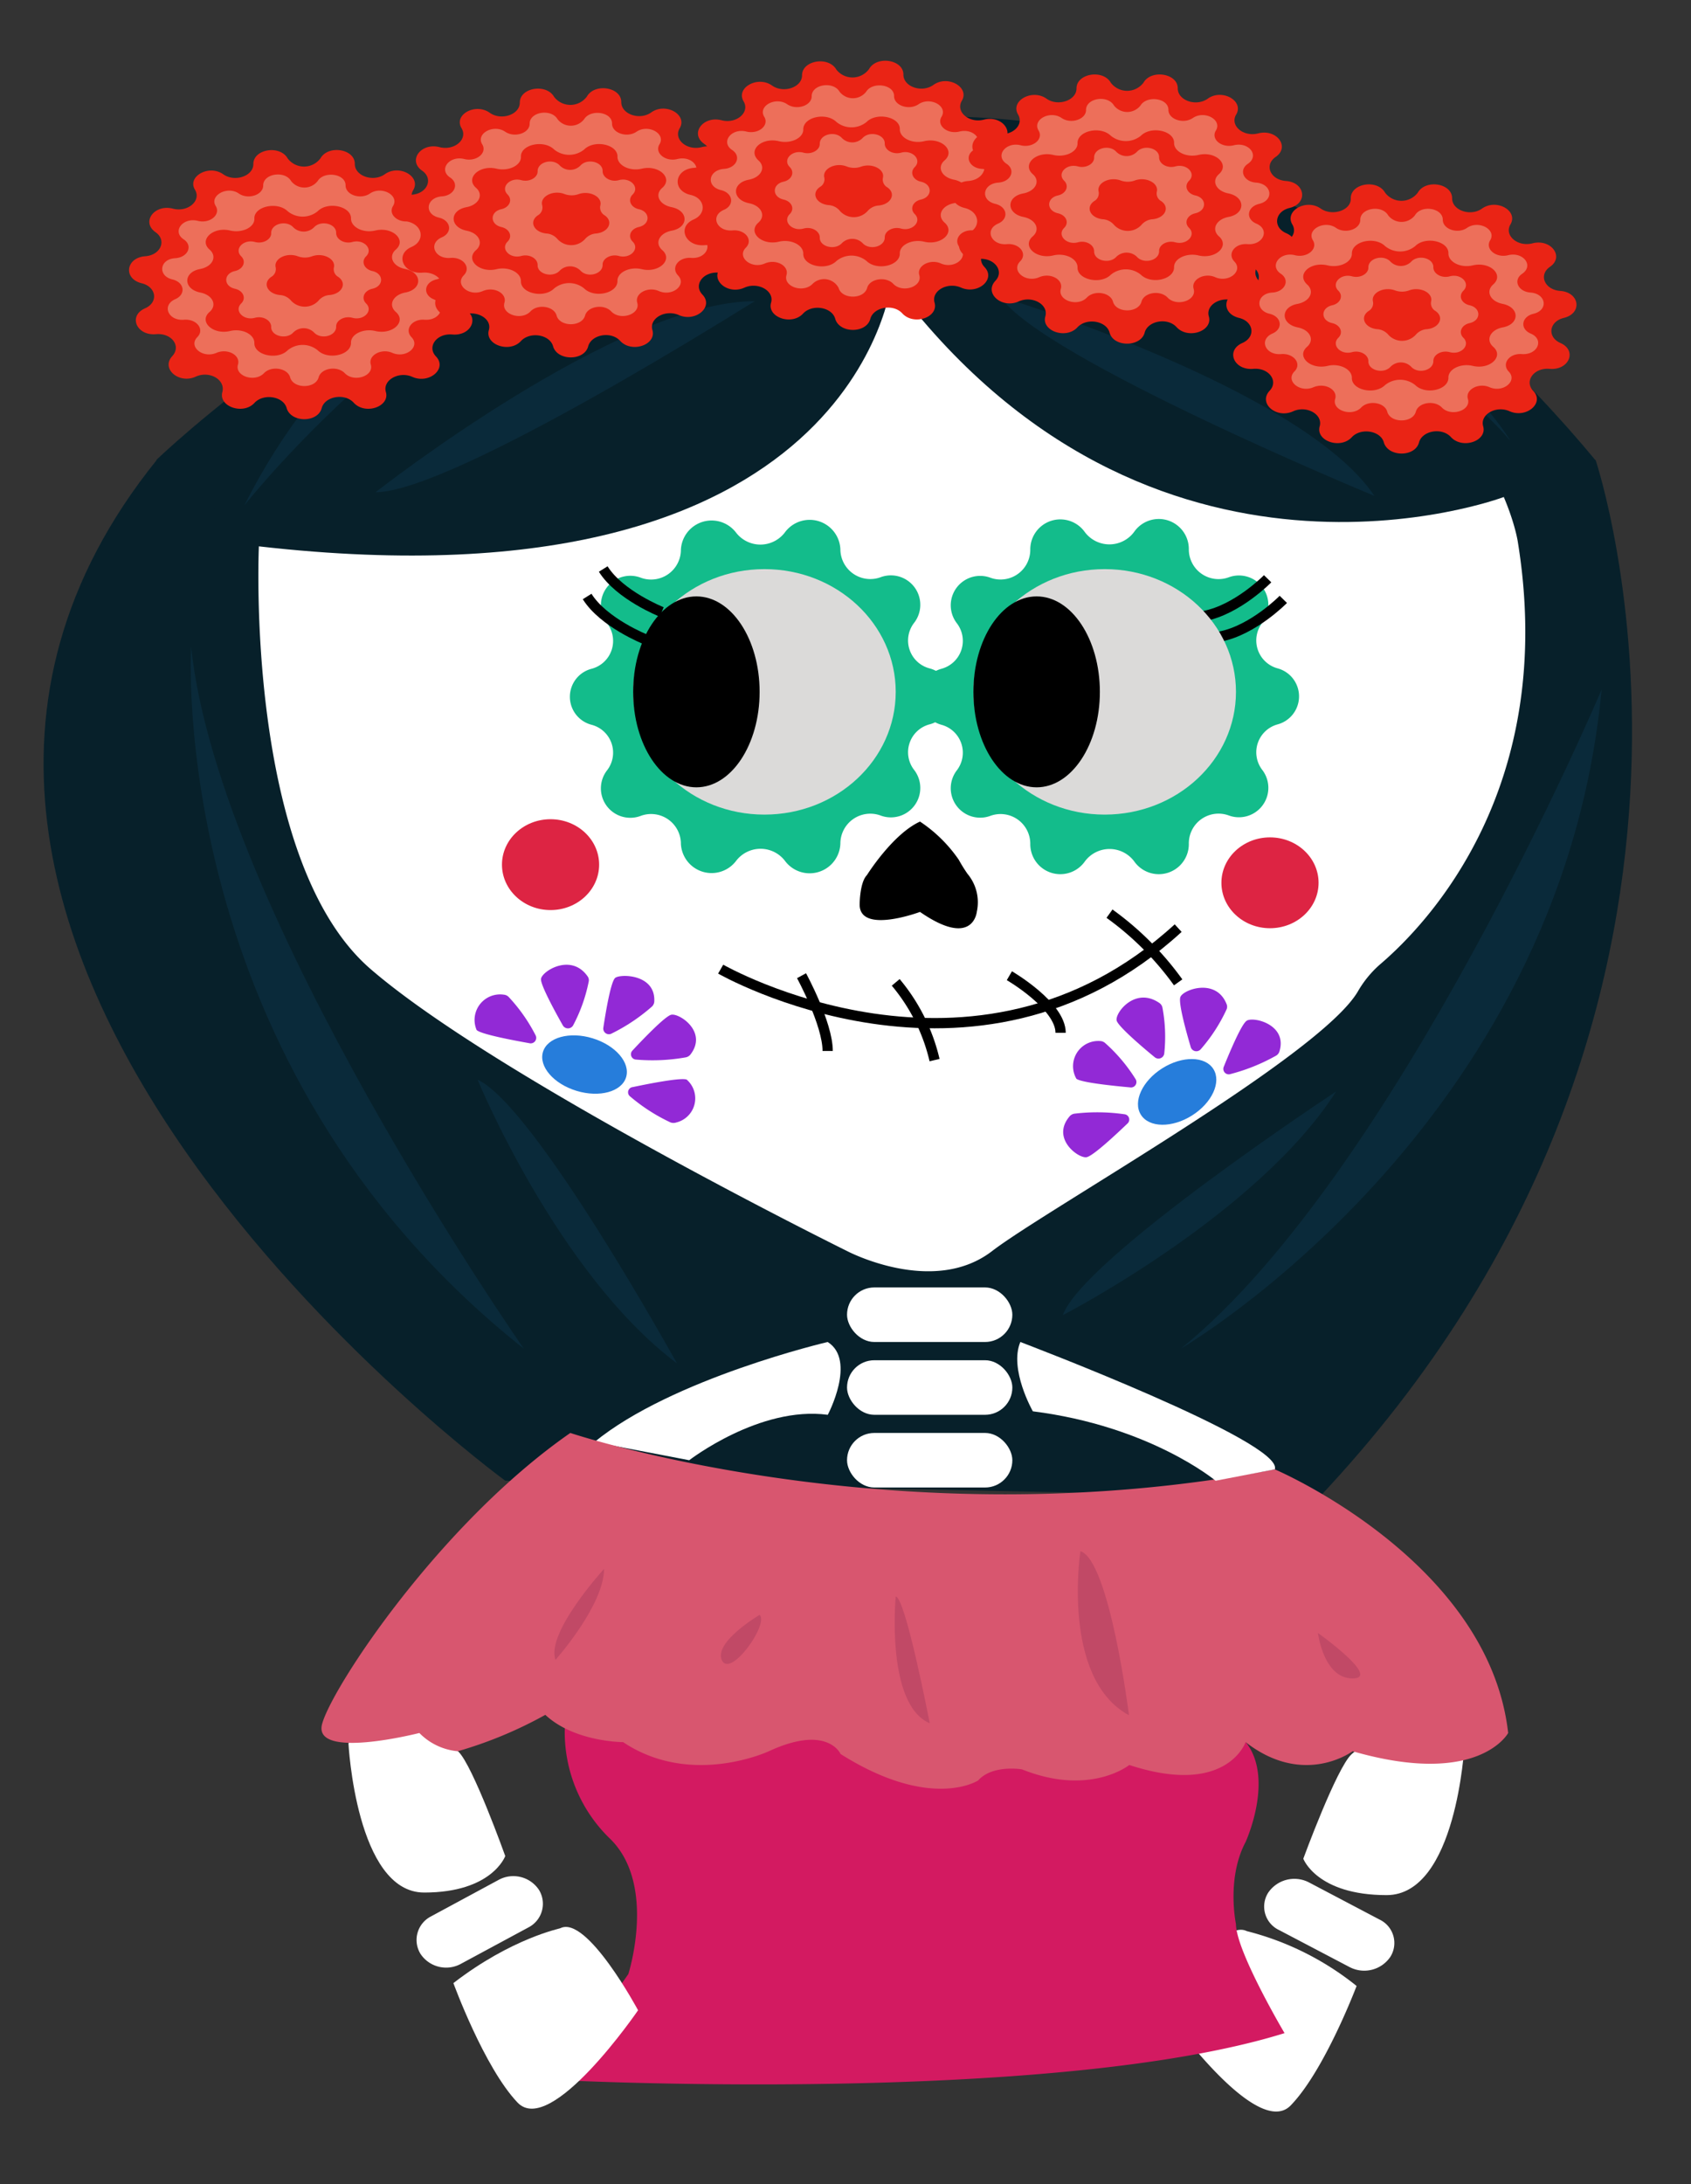 <svg xmlns="http://www.w3.org/2000/svg" width="165" height="213" viewBox="0 0 165 213"><rect x="0" y="0" width="165" height="213" fill="#333333" stroke="none"/><defs><style>.cls-1{fill:#fff;}.cls-2{fill:#07202a;}.cls-3{fill:#d31a61;}.cls-4{fill:#13bc8b;}.cls-5{fill:none;stroke:#000;stroke-miterlimit:10;}.cls-6{fill:#dbdad9;}.cls-7{fill:#dd2443;}.cls-8{fill:#9229d6;}.cls-9{fill:#267ddb;}.cls-10{fill:#d8566f;}.cls-11{fill:#c14966;}.cls-12{fill:#0a2a3a;}.cls-13{fill:#ea2415;}.cls-14{fill:#ed6f5a;}</style></defs><g id="Animated_items" data-name="Animated items"><g id="skeleton_female_2" data-name="skeleton female 2"><path class="cls-1" d="M142.89,170.24s-.77,14.57-7.59,14.57-8.13-3.55-8.13-3.55,3.25-8.87,4.72-10.2S138.78,166.31,142.89,170.24Z"/><path class="cls-1" d="M132.37,193.67s-3.11,8.23-6.43,11.65-12.09-9-12.09-9,5.1-9.33,7.8-8A28.1,28.1,0,0,1,132.37,193.67Z"/><path class="cls-1" d="M124.81,188.22l6.86,3.6a3.08,3.08,0,0,0,4-1h0a2.53,2.53,0,0,0-1.07-3.63l-6.86-3.61a3.09,3.09,0,0,0-4,1h0A2.53,2.53,0,0,0,124.81,188.22Z"/><path class="cls-2" d="M49.3,144.4s-71.94-52.55-34-99.55H155.69s18,53.42-27,101.2Z"/><path class="cls-3" d="M55.11,168.51a14.45,14.45,0,0,0,4.3,10.69c4.75,4.44,1.9,13.31,1.9,13.31l-7.22,10.32s48.48,2.53,71.25-4.56c0,0-4.74-8-4.74-10.64,0,0-.95-4.44.94-8,0,0,2.85-6.21,0-9.76S55.11,168.51,55.11,168.51Z"/><path class="cls-1" d="M82.18,21.35S36.65,24,25.26,53.28c0,0-1.42,30.59,10.91,41.23S82.65,122,82.65,122s8.4,4.44,14.16,0c5.35-4.11,31.91-18.94,35.67-25.29a10.38,10.38,0,0,1,2.14-2.63c4.71-4,17.37-17.28,13.48-41.25C148.1,52.83,143.36,20,82.18,21.35Z"/><path class="cls-4" d="M110.67,51.86h0A2.93,2.93,0,0,1,116,53.55h0a2.9,2.9,0,0,0,3.89,2.75h0a2.87,2.87,0,0,1,3.29,4.42h0a2.82,2.82,0,0,0,1.49,4.46h0a2.83,2.83,0,0,1,0,5.46h0a2.82,2.82,0,0,0-1.49,4.46h0a2.87,2.87,0,0,1-3.29,4.42h0A2.9,2.9,0,0,0,116,82.27h0A2.93,2.93,0,0,1,110.67,84h0a3,3,0,0,0-4.81,0h0a2.93,2.93,0,0,1-5.33-1.69h0a2.9,2.9,0,0,0-3.89-2.75h0a2.87,2.87,0,0,1-3.29-4.42h0a2.82,2.82,0,0,0-1.49-4.46h0a2.83,2.83,0,0,1,0-5.46h0a2.82,2.82,0,0,0,1.49-4.46h0a2.87,2.87,0,0,1,3.29-4.42h0a2.9,2.9,0,0,0,3.89-2.75h0a2.93,2.93,0,0,1,5.33-1.69h0A3,3,0,0,0,110.67,51.86Z"/><path class="cls-4" d="M76.63,51.86h0A3,3,0,0,1,82,53.55h0A2.92,2.92,0,0,0,85.9,56.3h0a2.87,2.87,0,0,1,3.31,4.42h0a2.81,2.81,0,0,0,1.49,4.46h0a2.82,2.82,0,0,1,0,5.46h0a2.81,2.81,0,0,0-1.49,4.46h0a2.87,2.87,0,0,1-3.31,4.42h0A2.92,2.92,0,0,0,82,82.27h0A3,3,0,0,1,76.63,84h0a3,3,0,0,0-4.84,0h0a3,3,0,0,1-5.35-1.69h0a2.91,2.91,0,0,0-3.91-2.75h0a2.87,2.87,0,0,1-3.31-4.42h0a2.81,2.81,0,0,0-1.5-4.46h0a2.82,2.82,0,0,1,0-5.46h0a2.81,2.81,0,0,0,1.5-4.46h0a2.87,2.87,0,0,1,3.31-4.42h0a2.91,2.91,0,0,0,3.91-2.75h0a3,3,0,0,1,5.35-1.69h0A3,3,0,0,0,76.63,51.86Z"/><path class="cls-5" d="M123.69,56.44s-2.93,3-6.18,3.63"/><path class="cls-5" d="M125.22,58.45s-2.93,3-6.18,3.63"/><ellipse class="cls-6" cx="74.59" cy="67.47" rx="12.81" ry="11.97"/><ellipse cx="67.95" cy="67.47" rx="6.17" ry="9.31"/><ellipse class="cls-6" cx="107.79" cy="67.47" rx="12.81" ry="11.97"/><ellipse cx="101.15" cy="67.47" rx="6.17" ry="9.31"/><path d="M84.59,85.34s2.5-4,5.18-5.22a13.92,13.92,0,0,1,3.78,3.72,15.74,15.74,0,0,0,.85,1.37,4.32,4.32,0,0,1,.91,3.72s-.35,3.59-5.54,0c0,0-5.89,2.2-5.89-.72C83.88,88.21,83.88,86.06,84.59,85.34Z"/><path class="cls-5" d="M70.32,94.51s24.77,14.19,44.64-4"/><path class="cls-5" d="M78.21,95.15s2.55,4.68,2.55,7.34"/><path class="cls-5" d="M87.4,95.8a18.26,18.26,0,0,1,3.79,7.58"/><path class="cls-5" d="M98.49,95.15s5,2.91,5,5.57"/><path class="cls-5" d="M108.26,89.1a29.35,29.35,0,0,1,6.7,6.7"/><ellipse class="cls-7" cx="53.72" cy="84.32" rx="4.74" ry="4.43"/><ellipse class="cls-7" cx="123.92" cy="86.09" rx="4.74" ry="4.43"/><path class="cls-8" d="M62.07,103.33a.52.52,0,0,1-.35-.89c1.08-1.16,3.18-3.34,3.77-3.48.78-.19,3.6,1.66,1.87,3.89a.78.78,0,0,1-.49.27A18.53,18.53,0,0,1,62.07,103.33Z"/><ellipse class="cls-9" cx="57.04" cy="103.82" rx="2.68" ry="4.24" transform="translate(-58.89 128.17) rotate(-73.08)"/><path class="cls-8" d="M52.28,101a.54.54,0,0,1-.64.73c-1.62-.29-4.7-.87-5.13-1.28A2.49,2.49,0,0,1,49.16,97a.75.75,0,0,1,.5.25A16.33,16.33,0,0,1,52.28,101Z"/><path class="cls-8" d="M55.92,100a.58.58,0,0,1-1,0c-.77-1.36-2.21-4-2.13-4.54.09-.75,2.94-2.55,4.55-.24a.64.64,0,0,1,.1.52A15.56,15.56,0,0,1,55.92,100Z"/><path class="cls-8" d="M59.68,100.79a.55.55,0,0,1-.81-.56c.23-1.53.72-4.43,1.14-4.85s4-.44,3.83,2.32a.73.73,0,0,1-.25.48A18,18,0,0,1,59.68,100.79Z"/><path class="cls-8" d="M61.48,106.92a.51.51,0,0,1,.27-.91c1.61-.34,4.68-.94,5.25-.73a2.42,2.42,0,0,1-1,4.18.87.87,0,0,1-.57,0A17.52,17.52,0,0,1,61.48,106.92Z"/><path class="cls-8" d="M117.18,102.3a.57.57,0,0,1-1-.21c-.44-1.49-1.23-4.33-1-4.87.27-.71,3.47-1.89,4.5.69a.65.65,0,0,1,0,.53A16.1,16.1,0,0,1,117.18,102.3Z"/><ellipse class="cls-9" cx="114.86" cy="106.49" rx="4.18" ry="2.72" transform="translate(-39.09 77.63) rotate(-32.22)"/><path class="cls-8" d="M109.71,108.66a.52.52,0,0,1,.31.9c-1.15,1.1-3.37,3.18-4,3.29-.79.14-3.5-1.84-1.64-4a.78.78,0,0,1,.5-.25A18.62,18.62,0,0,1,109.71,108.66Z"/><path class="cls-8" d="M110.82,105.26a.53.53,0,0,1-.56.78c-1.64-.15-4.76-.47-5.23-.84a2.46,2.46,0,0,1,2.3-3.68.78.78,0,0,1,.52.21A16.08,16.08,0,0,1,110.82,105.26Z"/><path class="cls-8" d="M113.6,102.76a.57.57,0,0,1-.95.32c-1.23-1-3.55-3-3.69-3.55-.19-.74,1.81-3.36,4.18-1.71a.72.72,0,0,1,.29.46A15.39,15.39,0,0,1,113.6,102.76Z"/><path class="cls-8" d="M120.07,104.74a.53.53,0,0,1-.66-.71c.58-1.44,1.73-4.17,2.24-4.49.67-.43,4,.38,3.19,3a.72.72,0,0,1-.35.42A18.56,18.56,0,0,1,120.07,104.74Z"/><path class="cls-2" d="M87,27.43S83.6,59.93,25.26,53.28l-10-8.43s77.79-75.38,140.39,0l-8.95,3.63S112.26,61.45,87,27.43Z"/><rect class="cls-1" x="82.65" y="125.55" width="16.13" height="5.32" rx="2.66"/><rect class="cls-1" x="82.65" y="132.65" width="16.13" height="5.32" rx="2.66"/><rect class="cls-1" x="82.65" y="139.74" width="16.13" height="5.32" rx="2.66"/><path class="cls-1" d="M34,170s.75,14.56,7.39,14.56S49.3,181,49.3,181s-3.17-8.87-4.59-10.2S38,166,34,170Z"/><path class="cls-1" d="M44.24,193.39s3,8.23,6.26,11.65,11.76-9,11.76-9-5-9.32-7.59-8C54.67,188.07,49.93,189,44.24,193.39Z"/><path class="cls-1" d="M51.6,187.94l-6.68,3.6a3,3,0,0,1-3.89-1h0a2.58,2.58,0,0,1,1-3.64l6.67-3.6a3,3,0,0,1,3.89,1h0A2.59,2.59,0,0,1,51.6,187.94Z"/><path class="cls-1" d="M80.76,130.87S65.58,134.42,58,140.63l9.25,1.77s6.88-5.32,13.52-4.43C80.76,138,83.6,132.65,80.76,130.87Z"/><path class="cls-10" d="M55.65,139.74s31.75,10.64,68.74,3.55c0,0,20.87,8.87,22.77,25.71,0,0-2.85,5.33-15.18,1.78,0,0-4.74,3.55-10.44-.89,0,0-1.83,5.35-11.35,2.23,0,0-3.82,3.09-10.46.43,0,0-2.88-.5-4.29,1.08,0,0-4.57,3-13.42-2.58,0,0-1.26-2.93-7-.27,0,0-7.58,3.55-14.22-.89,0,0-4.75,0-7.59-2.66a40.82,40.82,0,0,1-8.54,3.55A6,6,0,0,1,40.92,169s-10.44,2.67-9.49-.88S42.88,148.61,55.65,139.74Z"/><path class="cls-1" d="M99.56,130.87s25.78,9.76,24.83,12.42l-5.78,1.11s-6.35-5.32-17.83-6.77C100.78,137.63,98.44,133.53,99.56,130.87Z"/><path class="cls-11" d="M58.94,153s-5.69,6.21-4.74,8.87c0,0,4.74-5.32,4.74-8.87"/><path class="cls-11" d="M70.44,161.91c.83,1.77,4.62-3.55,3.68-4.43C74.12,157.48,69.61,160.14,70.44,161.91Z"/><path class="cls-11" d="M87.4,155.7s-1,10.52,3.32,12.35C90.72,168.05,88.34,155.7,87.4,155.7Z"/><path class="cls-11" d="M105.42,151.27s-1.9,12.41,4.74,16C110.16,167.23,108.26,152.16,105.42,151.27Z"/><path class="cls-11" d="M128.6,159.25s.53,4.43,3.38,4.43S128.6,159.25,128.6,159.25Z"/><path class="cls-12" d="M36.65,48s23.71-18.63,37-18.63C73.64,29.33,44.24,48,36.65,48Z"/><path class="cls-12" d="M97.6,28.93s29.46,8.91,36.51,19.43C134.11,48.36,101.62,34.94,97.6,28.93Z"/><path class="cls-12" d="M23.84,49.29s20.68-26.23,44-29.08C67.85,20.21,39,19.14,23.84,49.29Z"/><path class="cls-12" d="M98,22.93S132.68,25.85,147.39,43C147.39,43,133.41,19.42,98,22.93Z"/><path class="cls-12" d="M18.65,63.09s-2.56,40.68,32.46,68.43C51.11,131.52,21.35,88.92,18.65,63.09Z"/><path class="cls-12" d="M115.23,131.51s37-21.52,41.05-64.27C156.28,67.24,136.25,114.54,115.23,131.51Z"/><path class="cls-12" d="M46.6,105.29s7.78,18.9,19.46,27.67C66.06,133,52.2,107.84,46.6,105.29Z"/><path class="cls-12" d="M103.71,128.25s19-9.79,26.66-21.81C130.37,106.44,105.65,122.72,103.71,128.25Z"/><path class="cls-13" d="M31.27,15.44h0c.76-1.34,3.37-.92,3.35.55h0c0,1.18,1.8,1.8,2.93,1h0c1.4-1,3.56.22,2.77,1.55h0c-.63,1.07.69,2.21,2.14,1.84h0c1.81-.47,3.14,1.31,1.72,2.29h0c-1.15.78-.53,2.24,1,2.35h0c1.89.14,2.17,2.18.35,2.63h0c-1.45.35-1.66,1.87-.33,2.45h0c1.66.73.83,2.68-1.06,2.52h0c-1.52-.14-2.51,1.19-1.6,2.14h0c1.13,1.18-.65,2.71-2.29,2h0c-1.32-.6-2.93.31-2.6,1.46h0c.42,1.43-2,2.27-3.12,1.07h0c-.89-1-2.84-.64-3.14.51h0c-.38,1.44-3,1.44-3.42,0h0c-.31-1.15-2.25-1.47-3.14-.51h0c-1.1,1.2-3.54.36-3.13-1.07h0C22,37,20.42,36.13,19.1,36.73h0c-1.64.75-3.42-.78-2.29-2h0c.91-1-.09-2.28-1.6-2.14h0c-1.9.16-2.72-1.79-1.06-2.52h0c1.33-.58,1.12-2.1-.34-2.45h0c-1.81-.45-1.53-2.49.36-2.63h0c1.52-.11,2.13-1.57,1-2.35h0c-1.42-1-.09-2.76,1.71-2.29h0c1.45.37,2.78-.77,2.15-1.84h0C18.23,17.22,20.38,16,21.79,17h0c1.12.79,2.94.17,2.93-1h0c0-1.47,2.59-1.89,3.35-.55h0A2,2,0,0,0,31.27,15.44Z"/><path class="cls-14" d="M31,17.65h0c.62-1,2.73-.72,2.72.43h0c0,.93,1.46,1.42,2.38.79h0c1.14-.77,2.89.18,2.25,1.22h0c-.52.85.56,1.74,1.74,1.45h0c1.47-.37,2.55,1,1.39,1.8h0c-.93.61-.43,1.75.8,1.84h0c1.54.11,1.77,1.72.3,2.07h0c-1.19.28-1.36,1.47-.28,1.93h0c1.35.57.68,2.1-.86,2h0c-1.23-.1-2,.94-1.3,1.69h0c.92.92-.53,2.12-1.86,1.54h0c-1.07-.47-2.37.24-2.1,1.14h0c.33,1.13-1.65,1.78-2.54.84h0c-.73-.75-2.3-.5-2.55.41h0c-.31,1.13-2.47,1.13-2.78,0h0c-.25-.91-1.83-1.16-2.55-.41h0c-.9.94-2.87.29-2.54-.84h0c.27-.9-1-1.61-2.1-1.14h0c-1.34.58-2.78-.62-1.86-1.54h0c.73-.75-.07-1.79-1.31-1.69h0c-1.53.13-2.2-1.4-.86-2h0c1.08-.46.92-1.65-.27-1.93h0c-1.47-.35-1.25-2,.29-2.07h0c1.24-.09,1.74-1.23.81-1.84h0c-1.16-.77-.08-2.17,1.39-1.8h0c1.17.29,2.25-.6,1.74-1.45h0c-.64-1,1.11-2,2.25-1.22h0c.91.63,2.39.14,2.38-.79h0c0-1.15,2.1-1.48,2.72-.43h0A1.64,1.64,0,0,0,31,17.65Z"/><path class="cls-13" d="M31,20.6h0c1-1,3.29-.48,3.25.72h0c0,.84,1.19,1.44,2.37,1.16h0c1.67-.4,3.09.92,2,1.86h0c-.76.67-.29,1.65.91,1.89h0c1.7.34,1.7,2,0,2.3h0c-1.2.24-1.67,1.22-.91,1.89h0c1.09.94-.33,2.26-2,1.86h0c-1.18-.28-2.41.32-2.37,1.16h0c0,1.2-2.25,1.7-3.25.72h0a2.31,2.31,0,0,0-2.93,0h0c-1,1-3.3.48-3.25-.72h0c0-.84-1.19-1.44-2.37-1.16h0c-1.67.4-3.09-.92-2-1.86h0c.77-.67.3-1.65-.9-1.89h0c-1.7-.34-1.7-2,0-2.3h0c1.2-.24,1.67-1.22.9-1.89h0c-1.08-.94.34-2.26,2-1.86h0c1.18.28,2.41-.32,2.37-1.16h0c-.05-1.2,2.25-1.7,3.25-.72h0A2.31,2.31,0,0,0,31,20.6Z"/><path class="cls-14" d="M30.63,22.18h0c.67-.75,2.2-.37,2.17.54h0c0,.63.8,1.09,1.58.88h0c1.12-.31,2.07.69,1.34,1.4h0c-.51.51-.19,1.25.61,1.43h0c1.14.25,1.14,1.48,0,1.73h0c-.8.18-1.12.92-.61,1.43h0c.73.71-.22,1.71-1.34,1.4h0c-.78-.21-1.61.25-1.58.88h0c0,.91-1.5,1.29-2.17.54h0a1.44,1.44,0,0,0-2,0h0c-.67.75-2.2.37-2.17-.54h0c0-.63-.8-1.09-1.58-.88h0c-1.12.31-2.07-.69-1.34-1.4h0c.51-.51.19-1.25-.61-1.43h0c-1.14-.25-1.14-1.48,0-1.73h0c.8-.18,1.12-.92.61-1.43h0c-.73-.71.22-1.71,1.34-1.4h0c.78.21,1.61-.25,1.58-.88h0c0-.91,1.5-1.29,2.17-.54h0A1.44,1.44,0,0,0,30.63,22.18Z"/><path class="cls-13" d="M30.43,25h0c1.08-.4,2.35.24,2.15,1.09h0A.85.85,0,0,0,33,27h0c.88.6.4,1.64-.82,1.77h0a1.52,1.52,0,0,0-1.11.56h0a1.82,1.82,0,0,1-2.66,0h0a1.54,1.54,0,0,0-1.12-.56h0c-1.21-.13-1.7-1.17-.82-1.77h0a.87.87,0,0,0,.43-.92h0c-.21-.85,1.06-1.49,2.15-1.09h0A2,2,0,0,0,30.43,25Z"/><path class="cls-13" d="M57.27,9.41h0c.76-1.34,3.37-.91,3.35.55h0c0,1.18,1.8,1.81,2.93,1h0c1.4-1,3.56.22,2.77,1.55h0c-.63,1.07.7,2.21,2.14,1.84h0c1.81-.47,3.14,1.31,1.72,2.29h0c-1.15.78-.53,2.24,1,2.35h0c1.89.14,2.17,2.19.36,2.63h0c-1.46.35-1.67,1.88-.34,2.46h0c1.66.72.83,2.67-1.06,2.51h0c-1.52-.13-2.51,1.19-1.6,2.14h0c1.13,1.18-.65,2.71-2.29,2h0c-1.32-.59-2.93.31-2.59,1.46h0c.41,1.43-2,2.27-3.13,1.07h0c-.89-1-2.83-.64-3.14.52h0c-.38,1.43-3,1.43-3.42,0h0c-.31-1.16-2.25-1.48-3.14-.52h0c-1.1,1.2-3.54.36-3.13-1.07h0c.33-1.15-1.27-2-2.59-1.46h0c-1.64.75-3.42-.78-2.29-2h0c.91-.95-.08-2.27-1.6-2.14h0c-1.89.16-2.72-1.79-1.06-2.51h0c1.33-.58,1.12-2.11-.34-2.46h0c-1.81-.44-1.53-2.49.36-2.63h0c1.52-.11,2.14-1.57,1-2.35h0c-1.42-1-.09-2.76,1.71-2.29h0c1.45.37,2.78-.77,2.15-1.84h0C44.23,11.19,46.39,10,47.79,11h0c1.13.8,2.94.17,2.93-1h0c0-1.46,2.59-1.89,3.35-.55h0A2,2,0,0,0,57.27,9.41Z"/><path class="cls-14" d="M57,11.62h0c.62-1,2.74-.72,2.72.44h0c0,.92,1.47,1.41,2.38.79h0c1.14-.78,2.89.17,2.25,1.22h0c-.51.84.57,1.73,1.74,1.44h0c1.47-.37,2.55,1,1.39,1.8h0c-.93.61-.43,1.76.81,1.84h0c1.54.12,1.76,1.72.29,2.07h0c-1.19.28-1.35,1.47-.27,1.93h0c1.34.57.67,2.11-.86,2h0c-1.24-.1-2,.94-1.31,1.69h0c.92.92-.52,2.13-1.86,1.54h0c-1.07-.47-2.37.24-2.1,1.14h0c.33,1.13-1.65,1.79-2.54.85h0c-.72-.76-2.3-.51-2.55.4h0c-.31,1.13-2.47,1.13-2.78,0h0c-.25-.91-1.83-1.16-2.55-.4h0c-.89.94-2.87.28-2.54-.85h0c.27-.9-1-1.61-2.1-1.14h0c-1.33.59-2.78-.62-1.86-1.54h0c.73-.75-.07-1.79-1.3-1.69h0c-1.54.14-2.21-1.4-.86-2h0c1.08-.46.91-1.65-.28-1.93h0c-1.47-.35-1.24-1.95.29-2.07h0c1.24-.08,1.74-1.23.81-1.84h0c-1.16-.77-.08-2.17,1.39-1.8h0c1.18.29,2.26-.6,1.74-1.44h0c-.64-1.05,1.11-2,2.25-1.22h0c.92.62,2.39.13,2.38-.79h0c0-1.16,2.1-1.49,2.72-.44h0A1.64,1.64,0,0,0,57,11.62Z"/><path class="cls-13" d="M57,14.58h0c1-1,3.3-.49,3.25.71h0c0,.84,1.19,1.44,2.37,1.16h0c1.67-.4,3.09.92,2,1.87h0c-.77.66-.3,1.64.9,1.88h0c1.7.34,1.7,2,0,2.3h0c-1.2.24-1.67,1.22-.9,1.89h0c1.08.95-.34,2.26-2,1.86h0c-1.18-.28-2.41.32-2.37,1.16h0c0,1.2-2.25,1.7-3.25.72h0a2.31,2.31,0,0,0-2.93,0h0c-1,1-3.29.48-3.24-.72h0c0-.84-1.2-1.44-2.38-1.16h0c-1.67.4-3.08-.91-2-1.86h0c.76-.67.29-1.65-.91-1.89h0c-1.7-.34-1.7-2,0-2.3h0c1.2-.24,1.67-1.22.91-1.88h0c-1.08-.95.33-2.27,2-1.87h0c1.18.28,2.41-.32,2.38-1.16h0c-.05-1.2,2.24-1.7,3.24-.71h0A2.33,2.33,0,0,0,57,14.58Z"/><path class="cls-14" d="M56.63,16.15h0c.67-.75,2.2-.37,2.17.54h0c0,.63.8,1.09,1.58.88h0c1.12-.31,2.07.69,1.35,1.4h0c-.51.51-.2,1.25.6,1.43h0c1.14.25,1.14,1.48,0,1.74h0c-.8.18-1.11.91-.6,1.42h0c.72.71-.23,1.71-1.35,1.4h0c-.78-.21-1.61.25-1.58.88h0c0,.91-1.5,1.29-2.17.54h0a1.43,1.43,0,0,0-2,0h0c-.67.75-2.21.37-2.17-.54h0c0-.63-.8-1.09-1.59-.88h0c-1.12.31-2.06-.69-1.34-1.4h0c.51-.51.19-1.24-.61-1.42h0c-1.13-.26-1.13-1.49,0-1.74h0c.8-.18,1.12-.92.61-1.43h0c-.72-.71.22-1.71,1.34-1.4h0c.79.21,1.61-.25,1.59-.88h0c0-.91,1.5-1.29,2.17-.54h0A1.41,1.41,0,0,0,56.63,16.15Z"/><path class="cls-13" d="M56.43,18.94h0c1.09-.4,2.36.25,2.15,1.09h0A.88.88,0,0,0,59,21h0c.88.6.4,1.64-.82,1.77h0a1.55,1.55,0,0,0-1.11.56h0a1.82,1.82,0,0,1-2.66,0h0a1.55,1.55,0,0,0-1.11-.56h0c-1.22-.13-1.7-1.17-.82-1.77h0A.88.88,0,0,0,52.9,20h0c-.21-.84,1.06-1.49,2.15-1.09h0A2,2,0,0,0,56.43,18.94Z"/><path class="cls-13" d="M84.8,6.73h0c.76-1.34,3.37-.91,3.35.55h0c0,1.18,1.8,1.81,2.93,1h0c1.4-1,3.56.22,2.77,1.55h0c-.63,1.07.7,2.21,2.15,1.84h0c1.8-.47,3.13,1.32,1.71,2.29h0c-1.15.78-.53,2.24,1,2.35h0c1.89.14,2.17,2.19.36,2.63h0c-1.46.35-1.67,1.88-.34,2.46h0c1.66.72.83,2.68-1.06,2.51h0c-1.51-.13-2.51,1.19-1.6,2.14h0c1.13,1.18-.65,2.71-2.29,2h0c-1.32-.59-2.92.31-2.59,1.46h0c.41,1.43-2,2.27-3.13,1.07h0c-.89-1-2.83-.64-3.14.52h0c-.38,1.43-3,1.43-3.42,0h0c-.31-1.16-2.25-1.48-3.14-.52h0c-1.1,1.2-3.54.36-3.12-1.07h0c.33-1.15-1.28-2.05-2.6-1.46h0c-1.64.75-3.42-.78-2.29-2h0c.91-.95-.08-2.27-1.6-2.14h0c-1.89.17-2.72-1.79-1.06-2.51h0C69,20.83,68.8,19.3,67.35,19h0c-1.82-.44-1.54-2.49.35-2.63h0c1.52-.11,2.14-1.57,1-2.35h0c-1.42-1-.09-2.76,1.72-2.29h0c1.44.37,2.77-.77,2.14-1.84h0c-.79-1.33,1.37-2.54,2.77-1.55h0c1.13.8,2.94.17,2.93-1h0c0-1.46,2.59-1.89,3.35-.55h0A2,2,0,0,0,84.8,6.73Z"/><path class="cls-14" d="M84.52,8.94h0c.62-1,2.74-.72,2.72.44h0c0,.92,1.47,1.41,2.38.79h0c1.14-.78,2.89.17,2.25,1.22h0c-.51.84.57,1.73,1.74,1.44h0c1.47-.37,2.55,1,1.39,1.8h0c-.93.61-.43,1.76.81,1.84h0c1.54.12,1.76,1.72.29,2.07h0c-1.18.28-1.35,1.48-.27,1.93h0c1.34.57.67,2.11-.86,2h0c-1.24-.11-2,.93-1.3,1.68h0c.92.92-.53,2.13-1.87,1.54h0c-1.06-.47-2.37.24-2.1,1.14h0c.33,1.13-1.64,1.79-2.54.85h0c-.72-.76-2.3-.51-2.55.4h0c-.31,1.13-2.47,1.13-2.78,0h0a1.6,1.6,0,0,0-2.54-.4h0c-.9.94-2.88.28-2.55-.85h0c.27-.9-1-1.61-2.1-1.14h0c-1.33.59-2.78-.62-1.86-1.54h0c.74-.75-.07-1.79-1.3-1.68h0c-1.54.13-2.21-1.41-.86-2h0c1.08-.45.91-1.65-.27-1.93h0c-1.48-.35-1.25-1.95.29-2.07h0c1.23-.08,1.73-1.23.8-1.84h0c-1.16-.77-.07-2.17,1.39-1.8h0c1.18.29,2.26-.6,1.74-1.44h0c-.64-1.05,1.11-2,2.25-1.22h0c.92.62,2.39.13,2.38-.79h0c0-1.16,2.1-1.49,2.72-.44h0A1.64,1.64,0,0,0,84.52,8.94Z"/><path class="cls-13" d="M84.55,11.9h0c1-1,3.3-.49,3.25.71h0c0,.84,1.19,1.44,2.37,1.16h0c1.67-.4,3.09.92,2,1.87h0c-.77.66-.3,1.64.9,1.88h0c1.7.34,1.7,2,0,2.3h0c-1.2.24-1.67,1.22-.9,1.89h0c1.08.95-.34,2.26-2,1.86h0c-1.18-.28-2.41.32-2.37,1.16h0c0,1.2-2.24,1.7-3.25.72h0a2.31,2.31,0,0,0-2.93,0h0c-1,1-3.29.48-3.24-.72h0c0-.84-1.2-1.44-2.38-1.16h0c-1.67.4-3.08-.91-2-1.86h0c.76-.67.29-1.65-.91-1.89h0c-1.7-.34-1.7-2,0-2.3h0c1.2-.24,1.67-1.22.91-1.88h0c-1.08-1,.33-2.27,2-1.87h0c1.18.28,2.41-.32,2.38-1.16h0c0-1.2,2.24-1.7,3.24-.71h0A2.33,2.33,0,0,0,84.55,11.9Z"/><path class="cls-14" d="M84.16,13.47h0c.67-.75,2.2-.37,2.17.54h0c0,.63.8,1.09,1.59.88h0c1.11-.31,2.06.69,1.34,1.4h0c-.51.51-.2,1.25.6,1.43h0c1.14.25,1.14,1.48,0,1.74h0c-.8.18-1.11.91-.6,1.42h0c.72.71-.23,1.71-1.34,1.41h0c-.79-.22-1.61.24-1.59.87h0c0,.91-1.5,1.29-2.17.54h0a1.43,1.43,0,0,0-2,0h0c-.67.75-2.2.37-2.17-.54h0c0-.63-.8-1.09-1.59-.87h0c-1.12.3-2.06-.7-1.34-1.41h0c.51-.51.2-1.24-.61-1.42h0c-1.13-.26-1.13-1.49,0-1.74h0c.81-.18,1.12-.92.61-1.43h0c-.72-.71.22-1.71,1.34-1.4h0c.79.21,1.61-.25,1.59-.88h0c0-.91,1.5-1.29,2.17-.54h0A1.41,1.41,0,0,0,84.16,13.47Z"/><path class="cls-13" d="M84,16.26h0c1.09-.4,2.36.25,2.15,1.09h0a.87.87,0,0,0,.43.92h0c.88.6.39,1.64-.82,1.77h0a1.57,1.57,0,0,0-1.12.56h0a1.82,1.82,0,0,1-2.66,0h0A1.55,1.55,0,0,0,80.83,20h0c-1.22-.13-1.7-1.17-.82-1.77h0a.85.85,0,0,0,.42-.92h0c-.2-.84,1.07-1.49,2.15-1.09h0A2,2,0,0,0,84,16.26Z"/><path class="cls-13" d="M111.57,8.07h0c.76-1.34,3.37-.91,3.35.55h0c0,1.18,1.8,1.81,2.93,1h0c1.4-1,3.56.22,2.77,1.55h0c-.64,1.07.69,2.21,2.14,1.84h0c1.81-.47,3.14,1.31,1.72,2.29h0c-1.15.78-.54,2.24,1,2.35h0c1.89.14,2.17,2.19.35,2.63h0c-1.45.35-1.66,1.88-.33,2.46h0c1.66.72.83,2.67-1.06,2.51h0c-1.52-.13-2.51,1.19-1.6,2.14h0c1.13,1.18-.65,2.71-2.29,2h0c-1.32-.59-2.93.31-2.6,1.46h0c.42,1.43-2,2.27-3.13,1.07h0c-.88-1-2.83-.64-3.13.52h0c-.38,1.43-3.05,1.43-3.42,0h0c-.31-1.16-2.25-1.48-3.14-.52h0c-1.1,1.2-3.54.36-3.13-1.07h0c.33-1.15-1.27-2.05-2.59-1.46h0c-1.64.75-3.42-.78-2.29-2h0c.91-.95-.09-2.27-1.6-2.14h0c-1.9.16-2.72-1.79-1.06-2.51h0c1.33-.58,1.12-2.11-.34-2.46h0c-1.81-.44-1.53-2.49.36-2.63h0c1.52-.11,2.13-1.57,1-2.35h0c-1.43-1-.09-2.76,1.71-2.29h0c1.45.37,2.78-.77,2.15-1.84h0c-.79-1.33,1.36-2.54,2.77-1.55h0c1.12.8,2.94.17,2.93-1h0c0-1.46,2.59-1.89,3.35-.55h0A2,2,0,0,0,111.57,8.07Z"/><path class="cls-14" d="M111.29,10.28h0c.62-1,2.73-.72,2.72.44h0c0,.92,1.46,1.41,2.38.79h0c1.14-.78,2.89.17,2.25,1.22h0c-.52.84.56,1.73,1.74,1.44h0c1.47-.37,2.55,1,1.39,1.8h0c-.93.61-.43,1.76.8,1.84h0c1.54.12,1.77,1.72.3,2.07h0c-1.19.28-1.36,1.47-.28,1.93h0c1.35.57.68,2.11-.86,2h0c-1.23-.11-2,.93-1.3,1.68h0c.92.92-.53,2.13-1.86,1.54h0c-1.07-.47-2.37.24-2.1,1.14h0c.33,1.13-1.65,1.79-2.54.85h0c-.73-.76-2.3-.51-2.55.4h0c-.31,1.13-2.47,1.13-2.78,0h0c-.25-.91-1.83-1.16-2.55-.4h0c-.9.94-2.87.28-2.54-.85h0c.27-.9-1-1.61-2.1-1.14h0c-1.34.59-2.78-.62-1.87-1.54h0c.74-.75-.06-1.79-1.3-1.68h0c-1.53.13-2.2-1.41-.86-2h0c1.08-.46.92-1.65-.27-1.93h0c-1.47-.35-1.25-1.95.29-2.07h0c1.24-.08,1.74-1.23.81-1.84h0c-1.16-.77-.08-2.17,1.39-1.8h0c1.17.29,2.25-.6,1.74-1.44h0c-.64-1.05,1.11-2,2.25-1.22h0c.91.62,2.39.13,2.38-.79h0c0-1.16,2.1-1.49,2.72-.44h0A1.64,1.64,0,0,0,111.29,10.28Z"/><path class="cls-13" d="M111.32,13.24h0c1-1,3.29-.49,3.24.71h0c0,.84,1.2,1.44,2.38,1.16h0c1.67-.4,3.08.92,2,1.87h0c-.76.66-.29,1.64.91,1.88h0c1.7.34,1.7,2,0,2.3h0c-1.2.24-1.67,1.22-.91,1.89h0c1.08.95-.33,2.26-2,1.86h0c-1.18-.28-2.41.32-2.38,1.16h0c0,1.2-2.24,1.7-3.24.72h0a2.31,2.31,0,0,0-2.93,0h0c-1,1-3.3.48-3.25-.72h0c0-.84-1.19-1.44-2.37-1.16h0c-1.67.4-3.09-.91-2-1.86h0c.77-.67.3-1.65-.9-1.89h0c-1.7-.34-1.7-2,0-2.3h0c1.2-.24,1.67-1.22.9-1.88h0c-1.08-.95.34-2.27,2-1.87h0c1.18.28,2.41-.32,2.37-1.16h0c0-1.2,2.24-1.7,3.25-.71h0A2.33,2.33,0,0,0,111.32,13.24Z"/><path class="cls-14" d="M110.93,14.81h0c.67-.75,2.2-.37,2.17.54h0c0,.63.79,1.09,1.58.88h0c1.12-.31,2.07.69,1.34,1.4h0c-.51.51-.19,1.25.61,1.43h0c1.14.25,1.14,1.48,0,1.74h0c-.8.18-1.12.91-.61,1.42h0c.73.71-.22,1.71-1.34,1.41h0c-.79-.22-1.61.24-1.58.87h0c0,.91-1.5,1.29-2.17.54h0a1.44,1.44,0,0,0-2,0h0c-.67.75-2.2.37-2.17-.54h0c0-.63-.8-1.09-1.58-.87h0c-1.12.3-2.07-.7-1.34-1.41h0c.51-.51.19-1.24-.61-1.42h0c-1.14-.26-1.14-1.49,0-1.74h0c.8-.18,1.12-.92.61-1.43h0c-.73-.71.22-1.71,1.34-1.4h0c.78.21,1.61-.25,1.58-.88h0c0-.91,1.5-1.29,2.17-.54h0A1.42,1.42,0,0,0,110.93,14.81Z"/><path class="cls-13" d="M110.73,17.6h0c1.08-.4,2.35.25,2.15,1.09h0a.85.85,0,0,0,.42.92h0c.88.6.4,1.64-.82,1.77h0a1.55,1.55,0,0,0-1.11.56h0a1.82,1.82,0,0,1-2.66,0h0a1.57,1.57,0,0,0-1.12-.56h0c-1.21-.13-1.7-1.17-.82-1.77h0a.87.87,0,0,0,.43-.92h0c-.21-.84,1.06-1.49,2.15-1.09h0A2,2,0,0,0,110.73,17.6Z"/><path class="cls-13" d="M138.34,18.79h0c.76-1.34,3.36-.92,3.35.55h0c0,1.18,1.8,1.8,2.92,1h0c1.41-1,3.56.21,2.77,1.55h0c-.63,1.07.7,2.21,2.15,1.84h0c1.8-.47,3.14,1.31,1.71,2.29h0c-1.14.78-.53,2.24,1,2.35h0c1.9.14,2.18,2.18.36,2.63h0c-1.46.35-1.66,1.87-.34,2.45h0c1.66.73.84,2.68-1.05,2.52h0c-1.52-.14-2.51,1.19-1.61,2.14h0c1.14,1.18-.65,2.71-2.29,2h0c-1.31-.6-2.92.3-2.59,1.46h0c.41,1.43-2,2.27-3.13,1.07h0c-.89-1-2.83-.64-3.13.51h0c-.38,1.44-3,1.44-3.43,0h0c-.3-1.15-2.25-1.47-3.13-.51h0c-1.11,1.2-3.54.36-3.13-1.07h0c.33-1.16-1.28-2.06-2.59-1.46h0c-1.64.75-3.43-.78-2.3-2h0c.91-.95-.08-2.28-1.6-2.14h0c-1.89.16-2.71-1.79-1.06-2.52h0c1.33-.58,1.13-2.1-.33-2.45h0c-1.82-.45-1.54-2.49.36-2.63h0c1.52-.11,2.13-1.57,1-2.35h0c-1.43-1-.1-2.76,1.71-2.29h0c1.45.37,2.78-.77,2.14-1.84h0c-.79-1.34,1.37-2.54,2.77-1.55h0c1.13.79,3,.17,2.93-1h0c0-1.47,2.59-1.89,3.35-.55h0A2,2,0,0,0,138.34,18.79Z"/><path class="cls-14" d="M138.06,21h0c.61-1.06,2.73-.72,2.72.43h0c0,.93,1.46,1.42,2.37.79h0c1.14-.78,2.9.17,2.25,1.22h0c-.51.85.57,1.74,1.75,1.45h0c1.46-.37,2.54,1,1.39,1.8h0c-.93.61-.43,1.75.8,1.84h0c1.54.11,1.77,1.72.29,2.07h0c-1.18.28-1.35,1.47-.27,1.93h0c1.35.57.68,2.1-.86,2h0c-1.23-.1-2,.94-1.3,1.69h0c.92.92-.53,2.12-1.86,1.54h0c-1.07-.47-2.38.24-2.11,1.14h0c.34,1.13-1.64,1.78-2.54.84h0c-.72-.75-2.3-.5-2.54.41h0c-.31,1.13-2.48,1.13-2.79,0h0c-.24-.91-1.82-1.16-2.54-.41h0c-.9.94-2.88.29-2.54-.84h0c.27-.9-1-1.61-2.11-1.14h0c-1.33.58-2.78-.62-1.86-1.54h0c.74-.75-.07-1.79-1.3-1.69h0c-1.54.13-2.2-1.4-.86-2h0c1.08-.46.91-1.65-.27-1.93h0c-1.48-.35-1.25-2,.29-2.07h0c1.23-.09,1.73-1.23.8-1.84h0c-1.15-.77-.07-2.17,1.39-1.8h0c1.18.29,2.26-.6,1.75-1.45h0c-.65-1.05,1.11-2,2.25-1.22h0c.91.63,2.38.14,2.37-.79h0c0-1.15,2.11-1.49,2.72-.43h0A1.65,1.65,0,0,0,138.06,21Z"/><path class="cls-13" d="M138.09,24h0c1-1,3.29-.48,3.24.72h0c0,.84,1.2,1.44,2.37,1.16h0c1.68-.4,3.09.91,2,1.86h0c-.76.67-.29,1.65.91,1.89h0c1.7.34,1.7,2,0,2.3h0c-1.2.24-1.67,1.22-.91,1.89h0c1.08.94-.33,2.26-2,1.86h0c-1.17-.28-2.4.32-2.37,1.16h0c0,1.2-2.24,1.7-3.24.71h0a2.35,2.35,0,0,0-2.94,0h0c-1,1-3.29.49-3.24-.71h0c0-.84-1.2-1.44-2.37-1.16h0c-1.67.4-3.09-.92-2-1.86h0c.76-.67.29-1.65-.91-1.89h0c-1.7-.34-1.7-2,0-2.3h0c1.2-.24,1.67-1.22.91-1.89h0c-1.08-1,.34-2.26,2-1.86h0c1.17.28,2.4-.32,2.37-1.16h0c0-1.2,2.24-1.7,3.24-.72h0A2.32,2.32,0,0,0,138.09,24Z"/><path class="cls-14" d="M137.69,25.53h0c.67-.75,2.2-.37,2.17.54h0c0,.63.8,1.09,1.59.88h0c1.12-.31,2.06.69,1.34,1.4h0c-.51.51-.2,1.24.61,1.42h0c1.13.26,1.13,1.49,0,1.74h0c-.81.18-1.12.92-.61,1.43h0c.72.71-.22,1.71-1.34,1.4h0c-.79-.21-1.61.25-1.59.88h0c0,.91-1.5,1.29-2.17.54h0a1.41,1.41,0,0,0-2,0h0c-.67.75-2.2.37-2.17-.54h0c0-.63-.8-1.09-1.59-.88h0c-1.11.31-2.06-.69-1.34-1.4h0c.51-.51.2-1.25-.6-1.43h0c-1.14-.25-1.14-1.48,0-1.74h0c.8-.18,1.11-.91.6-1.42h0c-.72-.71.23-1.71,1.34-1.4h0c.79.21,1.61-.25,1.59-.88h0c0-.91,1.5-1.29,2.17-.54h0A1.43,1.43,0,0,0,137.69,25.53Z"/><path class="cls-13" d="M137.49,28.32h0c1.09-.4,2.36.24,2.15,1.09h0a.87.87,0,0,0,.43.92h0c.88.6.39,1.64-.82,1.77h0a1.56,1.56,0,0,0-1.12.56h0a1.81,1.81,0,0,1-2.65,0h0a1.56,1.56,0,0,0-1.12-.56h0c-1.21-.13-1.7-1.17-.82-1.77h0a.87.87,0,0,0,.43-.92h0c-.21-.85,1.06-1.49,2.15-1.09h0A2,2,0,0,0,137.49,28.32Z"/><path class="cls-5" d="M64.57,59.68s-4.11-1.63-5.71-4.19"/><path class="cls-5" d="M63,62.36s-4.11-1.63-5.71-4.19"/></g></g></svg>